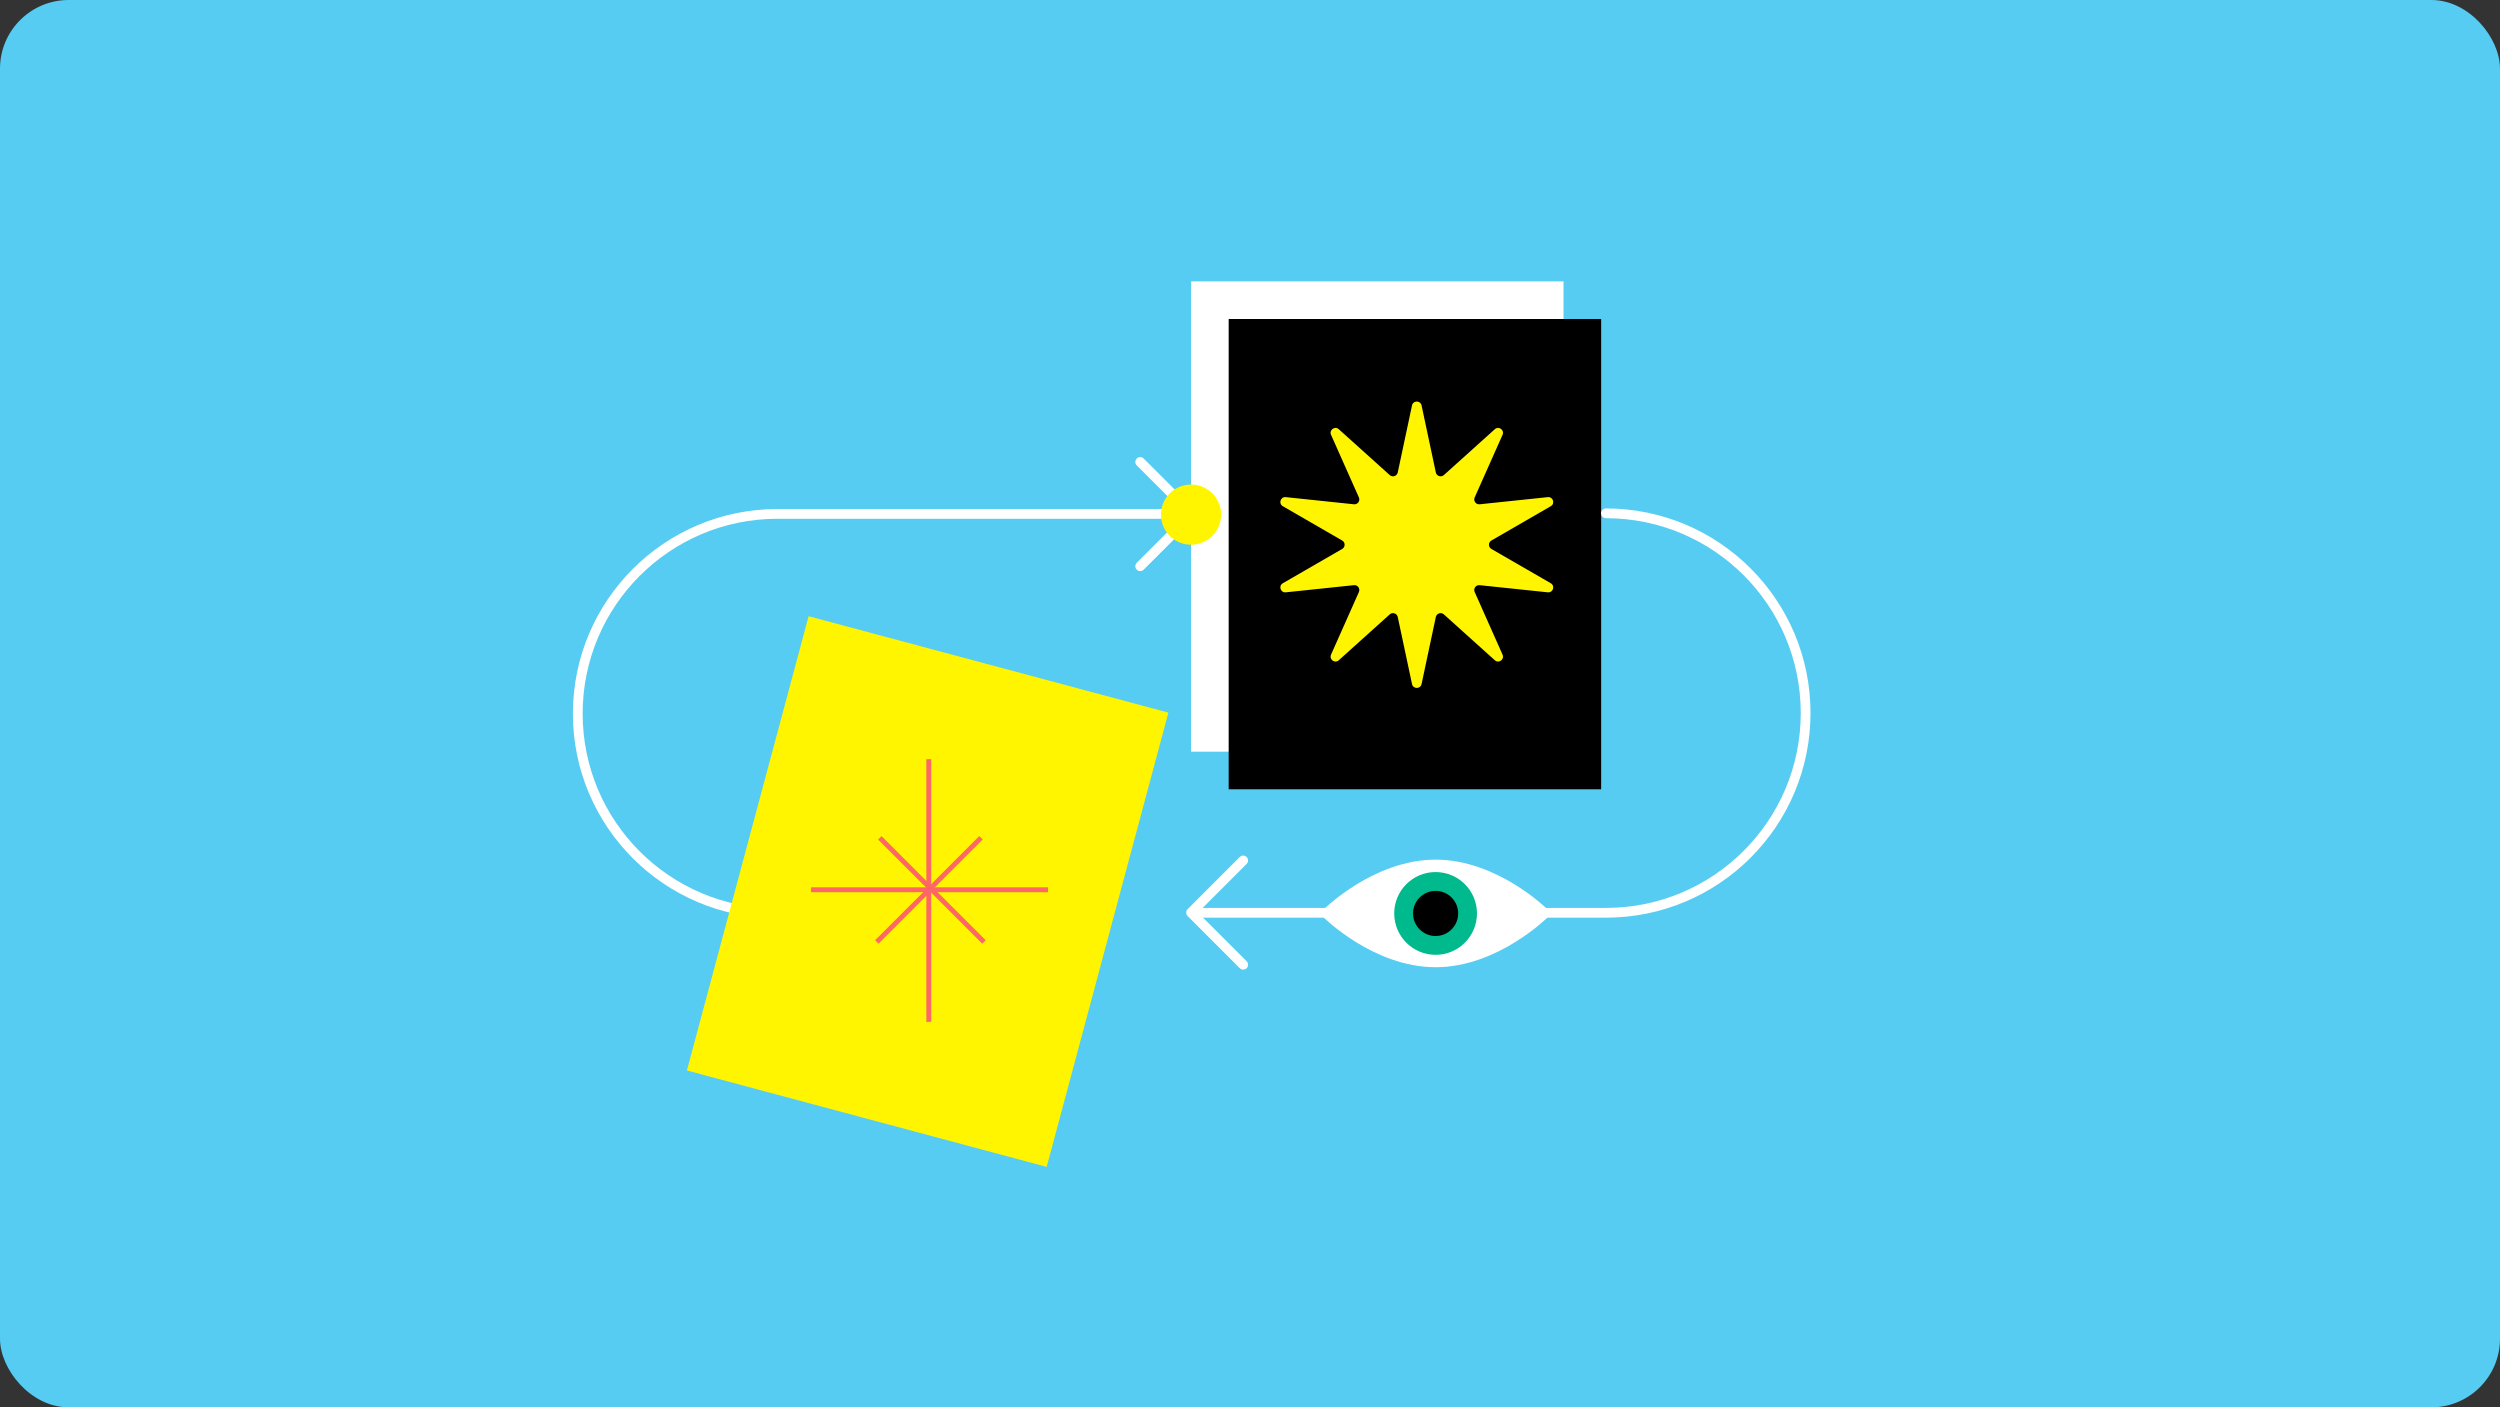 <svg width="437" height="246" viewBox="0 0 437 246" fill="none" xmlns="http://www.w3.org/2000/svg">
<rect x="0" y="0" width="437" height="246" fill="#333333" stroke="none"/>
<rect width="437" height="246" rx="12" fill="#56CCF2"/>
<rect x="208.194" y="49.184" width="65.108" height="82.207" fill="white"/>
<rect x="214.772" y="55.761" width="65.108" height="82.207" fill="black"/>
<path d="M207.534 89.828L135.907 89.828C116.625 89.828 100.994 105.459 100.994 124.741C100.994 144.023 116.625 159.654 135.907 159.654L154.593 159.654" stroke="white" stroke-width="1.706" stroke-linecap="round" stroke-linejoin="round"/>
<path d="M199.308 80.751L208.421 89.865L199.308 98.978" stroke="white" stroke-width="1.706" stroke-linecap="round" stroke-linejoin="round"/>
<path d="M280.711 89.729C299.993 89.729 315.624 105.36 315.624 124.642C315.624 143.924 299.993 159.555 280.711 159.555L209.083 159.555" stroke="white" stroke-width="1.706" stroke-linecap="round" stroke-linejoin="round"/>
<path d="M217.31 168.632L208.197 159.519L217.31 150.406" stroke="white" stroke-width="1.706" stroke-linecap="round" stroke-linejoin="round"/>
<rect x="141.345" y="107.715" width="65.108" height="82.207" transform="rotate(15 141.345 107.715)" fill="#FFF500"/>
<line x1="162.352" y1="132.706" x2="162.352" y2="178.618" stroke="#FF6666" stroke-width="0.853"/>
<line x1="183.199" y1="155.529" x2="141.767" y2="155.529" stroke="#FF6666" stroke-width="0.853"/>
<line y1="-0.427" x2="25.755" y2="-0.427" transform="matrix(-0.707 -0.707 0.707 -0.707 172.3 164.356)" stroke="#FF6666" stroke-width="0.853"/>
<line x1="171.483" y1="146.445" x2="153.271" y2="164.657" stroke="#FF6666" stroke-width="0.853"/>
<path d="M246.821 70.863C247.012 69.962 248.298 69.962 248.49 70.863L250.983 82.586C251.12 83.228 251.9 83.481 252.388 83.042L261.296 75.024C261.981 74.408 263.021 75.164 262.646 76.005L257.773 86.954C257.506 87.554 257.989 88.219 258.642 88.15L270.561 86.899C271.477 86.803 271.874 88.026 271.077 88.486L260.699 94.48C260.13 94.808 260.13 95.629 260.699 95.958L271.077 101.952C271.874 102.412 271.477 103.635 270.561 103.539L258.642 102.288C257.989 102.219 257.506 102.883 257.773 103.483L262.646 114.433C263.021 115.274 261.981 116.03 261.296 115.414L252.388 107.396C251.9 106.956 251.12 107.21 250.983 107.852L248.49 119.575C248.298 120.476 247.012 120.476 246.821 119.575L244.327 107.852C244.191 107.21 243.41 106.956 242.922 107.396L234.014 115.414C233.33 116.03 232.29 115.274 232.664 114.433L237.537 103.483C237.804 102.883 237.322 102.219 236.669 102.288L224.749 103.539C223.833 103.635 223.436 102.412 224.234 101.952L234.612 95.958C235.18 95.629 235.18 94.808 234.612 94.48L224.234 88.486C223.436 88.026 223.833 86.803 224.749 86.899L236.669 88.15C237.322 88.219 237.804 87.554 237.537 86.954L232.664 76.005C232.29 75.164 233.33 74.408 234.014 75.024L242.922 83.042C243.41 83.481 244.191 83.228 244.327 82.586L246.821 70.863Z" fill="#FFF500"/>
<circle cx="208.195" cy="89.959" r="5.261" fill="#FFF500"/>
<path d="M270.015 159.669C270.015 159.669 261.476 168.218 250.943 168.218C240.41 168.218 231.871 159.669 231.871 159.669C231.871 159.669 240.41 151.119 250.943 151.119C261.476 151.119 270.015 159.669 270.015 159.669Z" fill="white" stroke="white" stroke-width="1.706" stroke-linecap="round" stroke-linejoin="round"/>
<circle cx="250.943" cy="159.669" r="7.234" fill="#00BA8D"/>
<circle cx="250.943" cy="159.669" r="3.946" fill="black"/>
</svg>
